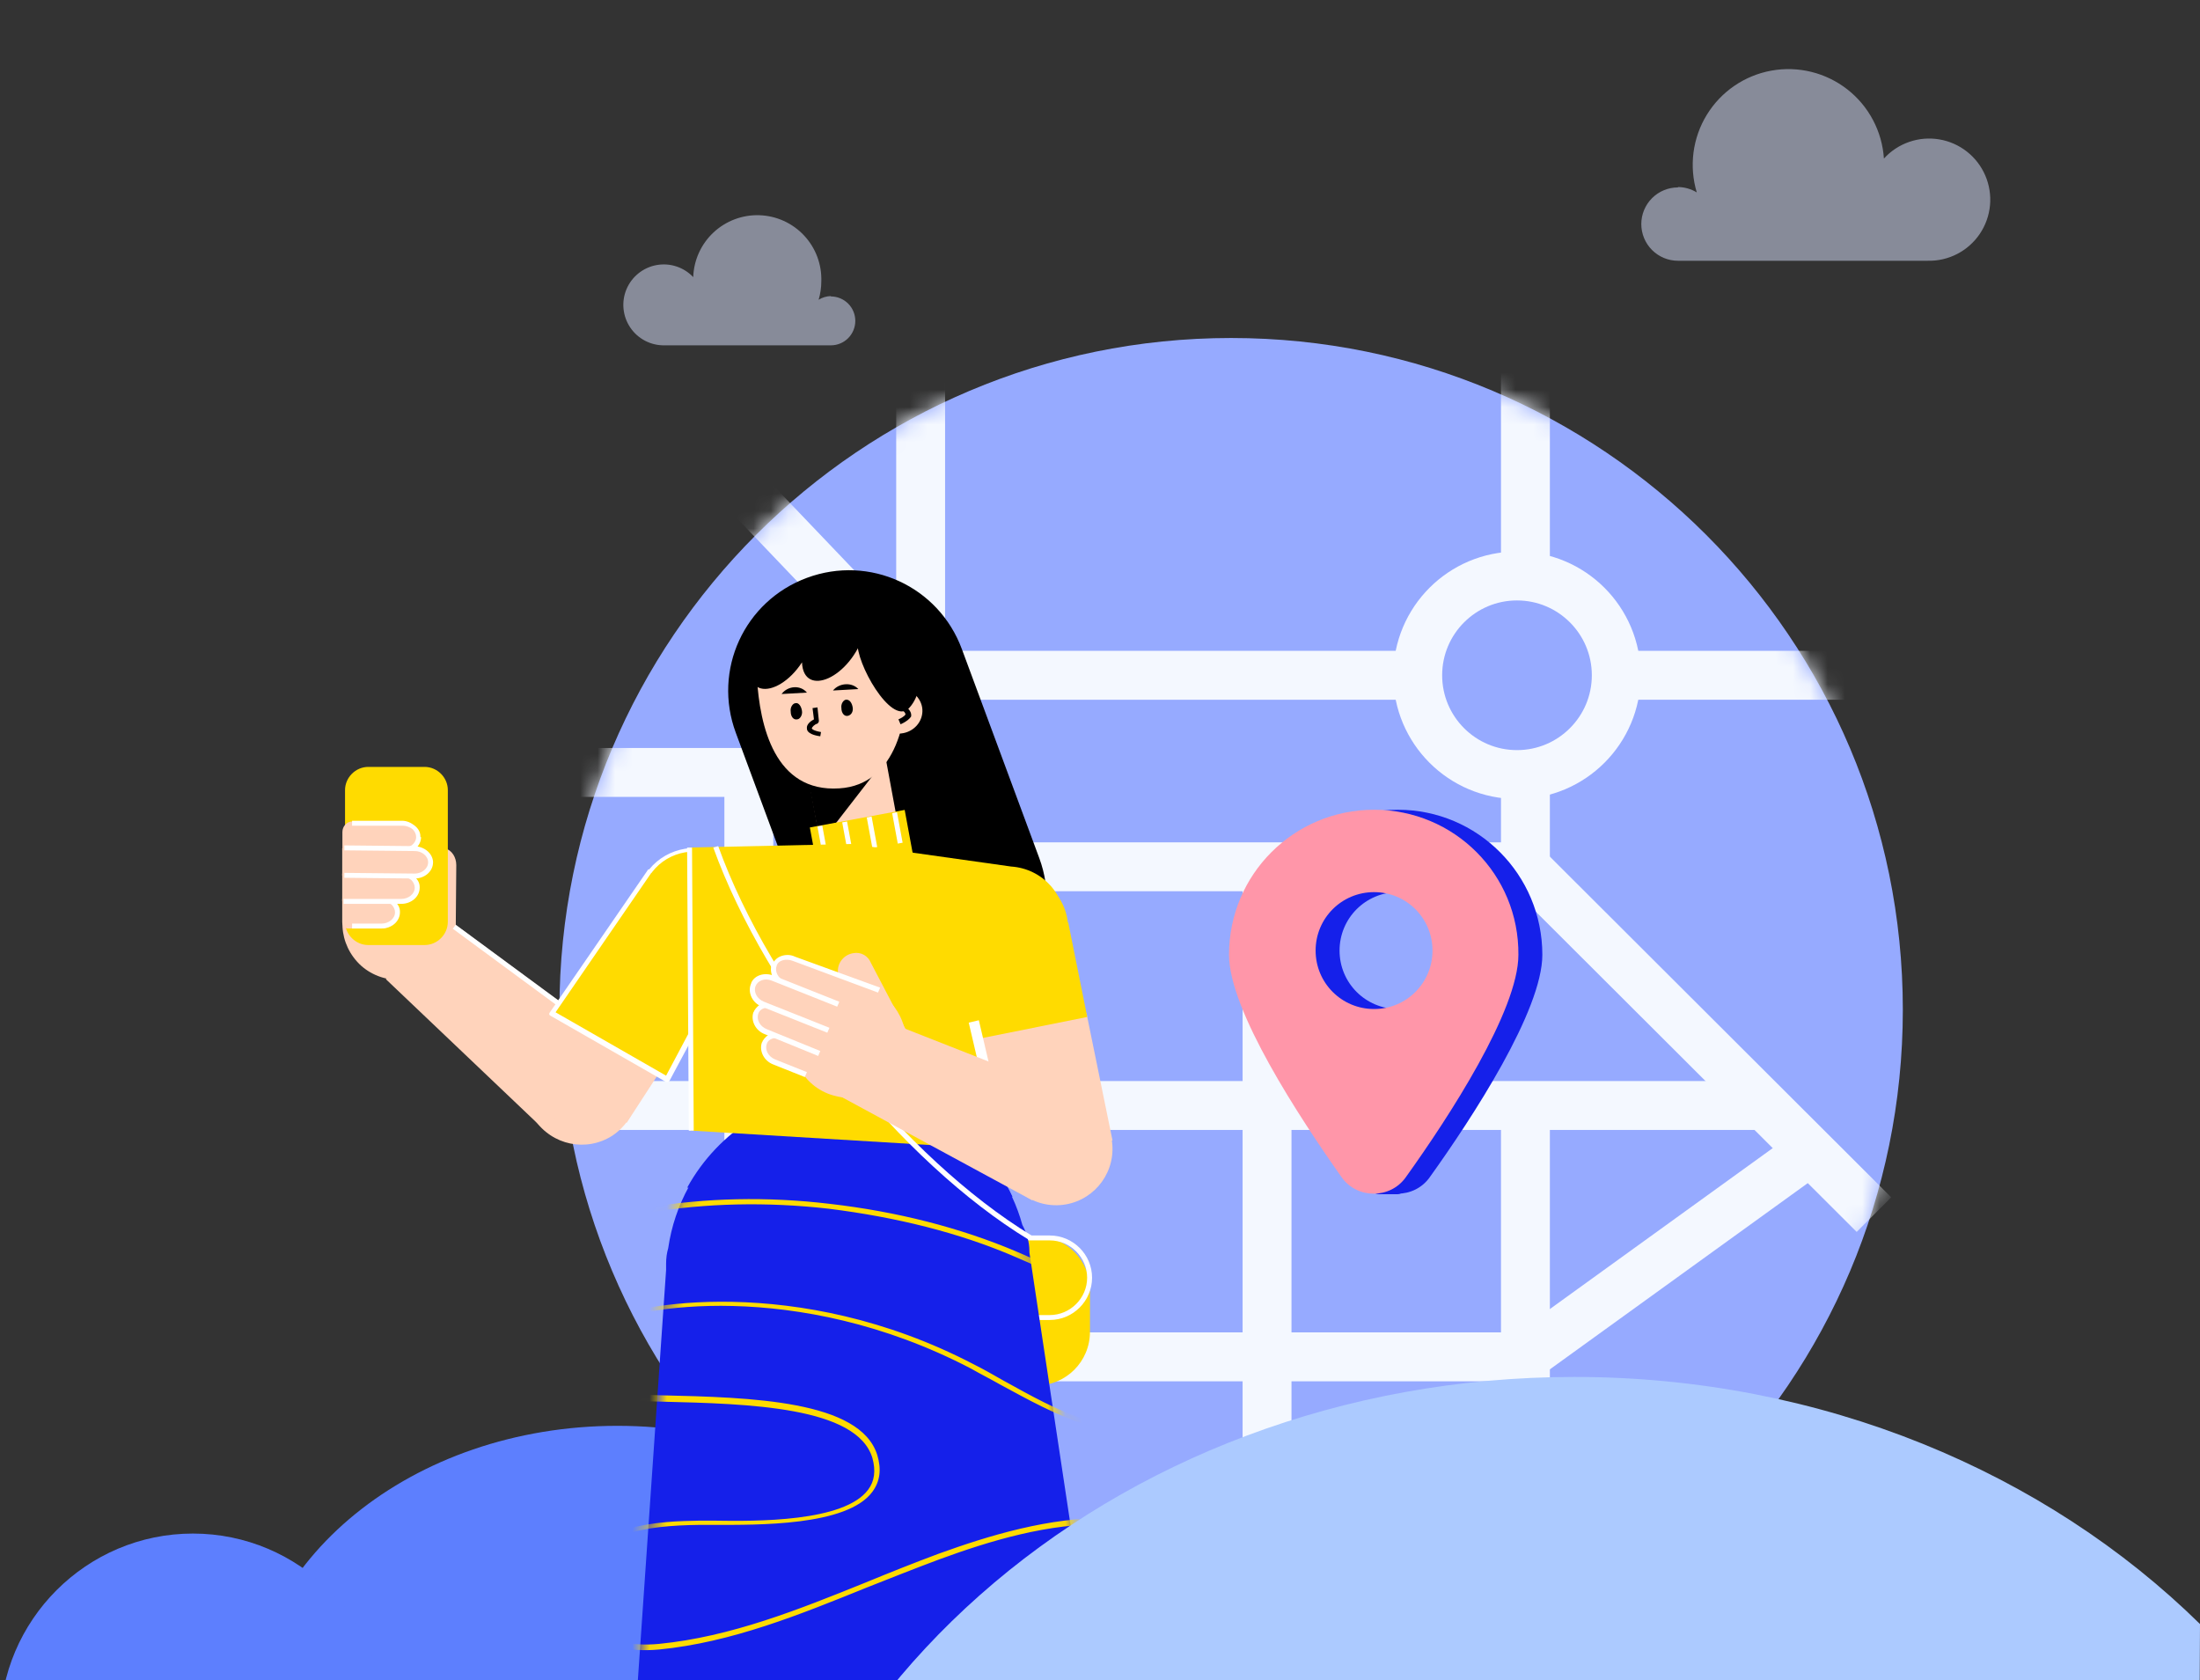 <svg width="127" height="97" viewBox="0 0 127 97" fill="none" xmlns="http://www.w3.org/2000/svg">
<rect x="0" y="0" width="127" height="97" fill="#333333" stroke="none"/>
<g clip-path="url(#clip0_7507_2343)">
<path opacity="0.5" d="M96.865 10.797C97.248 10.8 97.624 10.908 97.951 11.108C97.726 10.363 97.662 9.578 97.761 8.806C97.861 8.034 98.122 7.292 98.529 6.628C98.936 5.964 99.478 5.393 100.12 4.954C100.763 4.514 101.491 4.215 102.257 4.077C103.023 3.938 103.809 3.963 104.565 4.15C105.321 4.336 106.029 4.681 106.642 5.16C107.255 5.639 107.761 6.243 108.124 6.931C108.488 7.619 108.702 8.377 108.753 9.153C109.15 8.716 109.651 8.386 110.209 8.192C110.767 7.998 111.365 7.948 111.947 8.046C112.53 8.143 113.078 8.385 113.543 8.75C114.008 9.115 114.373 9.59 114.606 10.133C114.839 10.676 114.932 11.268 114.877 11.856C114.821 12.444 114.619 13.009 114.289 13.499C113.958 13.988 113.51 14.387 112.986 14.658C112.461 14.93 111.877 15.065 111.286 15.052H96.865C96.303 15.052 95.765 14.829 95.368 14.432C94.971 14.035 94.748 13.496 94.748 12.935C94.748 12.374 94.971 11.835 95.368 11.438C95.765 11.041 96.303 10.819 96.865 10.819V10.797Z" fill="#DCE4FF"/>
<path opacity="0.5" d="M47.963 17.091C47.713 17.098 47.469 17.171 47.257 17.303C47.359 16.959 47.411 16.603 47.412 16.244C47.445 15.264 47.087 14.31 46.417 13.594C45.747 12.877 44.819 12.456 43.839 12.424C43.353 12.407 42.869 12.487 42.414 12.658C41.96 12.829 41.543 13.087 41.188 13.419C40.472 14.089 40.051 15.017 40.018 15.997C39.752 15.714 39.418 15.503 39.049 15.381C38.68 15.259 38.286 15.232 37.904 15.301C37.521 15.37 37.162 15.534 36.859 15.777C36.555 16.02 36.317 16.335 36.166 16.693C36.016 17.051 35.956 17.441 35.995 17.828C36.033 18.215 36.167 18.586 36.385 18.908C36.602 19.23 36.897 19.492 37.242 19.672C37.587 19.851 37.971 19.941 38.36 19.934H47.963C48.337 19.934 48.696 19.786 48.961 19.521C49.225 19.256 49.374 18.897 49.374 18.523C49.374 18.149 49.225 17.79 48.961 17.525C48.696 17.261 48.337 17.112 47.963 17.112V17.091Z" fill="#DCE4FF"/>
<path d="M71.07 97.061C92.485 97.061 109.845 79.701 109.845 58.286C109.845 36.871 92.485 19.511 71.07 19.511C49.655 19.511 32.295 36.871 32.295 58.286C32.295 79.701 49.655 97.061 71.07 97.061Z" fill="#96AAFF"/>
<mask id="mask0_7507_2343" style="mask-type:alpha" maskUnits="userSpaceOnUse" x="32" y="19" width="78" height="79">
<path d="M71.07 97.061C92.485 97.061 109.845 79.701 109.845 58.286C109.845 36.871 92.485 19.511 71.07 19.511C49.655 19.511 32.295 36.871 32.295 58.286C32.295 79.701 49.655 97.061 71.07 97.061Z" fill="#B6F4E9"/>
</mask>
<g mask="url(#mask0_7507_2343)">
<path d="M36.075 21.096L53.146 38.98H81.882" stroke="#F4F8FF" stroke-width="2.822" stroke-miterlimit="10"/>
<path d="M88.059 33.33V21.096" stroke="#F4F8FF" stroke-width="2.822" stroke-miterlimit="10"/>
<path d="M53.146 22.072V50.035H88.059V44.589" stroke="#F4F8FF" stroke-width="2.822" stroke-miterlimit="10"/>
<path d="M27.539 44.589H42.456H53.146" stroke="#F4F8FF" stroke-width="2.822" stroke-miterlimit="10"/>
<path d="M43.228 74.097V44.589" stroke="#F4F8FF" stroke-width="2.822" stroke-miterlimit="10"/>
<path d="M29.45 63.814H101.757" stroke="#F4F8FF" stroke-width="2.822" stroke-miterlimit="10"/>
<path d="M88.059 50.035L108.179 70.114" stroke="#F4F8FF" stroke-width="2.822" stroke-miterlimit="10"/>
<path d="M73.143 50.035V93.606" stroke="#F4F8FF" stroke-width="2.822" stroke-miterlimit="10"/>
<path d="M88.059 63.814V93.159" stroke="#F4F8FF" stroke-width="2.822" stroke-miterlimit="10"/>
<path d="M87.572 44.711C90.737 44.711 93.303 42.145 93.303 38.98C93.303 35.815 90.737 33.249 87.572 33.249C84.407 33.249 81.841 35.815 81.841 38.98C81.841 42.145 84.407 44.711 87.572 44.711Z" stroke="#F4F8FF" stroke-width="2.822" stroke-miterlimit="10"/>
<path d="M93.303 38.98H108.179" stroke="#F4F8FF" stroke-width="2.822" stroke-miterlimit="10"/>
</g>
<path d="M57.025 99.66C57.025 90.068 47.432 82.305 35.645 82.305C23.818 82.305 14.266 90.068 14.266 99.66" fill="#5D7FFE"/>
<path d="M22.273 99.66C22.273 93.523 17.274 88.524 11.137 88.524C4.999 88.524 0 93.523 0 99.66" fill="#5D7FFE"/>
<path d="M104.439 66.496L88.059 78.323H51.967" stroke="#F4F8FF" stroke-width="2.822" stroke-miterlimit="10"/>
<path d="M25.69 48.964C25.202 48.76 24.674 49.004 24.43 49.451L23.414 51.524L26.299 54.776L26.34 49.939C26.34 49.492 26.096 49.085 25.69 48.964Z" fill="#FFD3BB"/>
<path d="M20.853 55.751C19.512 54.532 19.39 52.499 20.609 51.158C21.828 49.817 23.861 49.695 25.202 50.914C26.543 52.134 26.665 54.166 25.446 55.507C24.267 56.808 22.194 56.93 20.853 55.751Z" fill="#FFD3BB"/>
<path d="M36.298 61.035C35.282 59.531 33.29 59.125 31.786 60.1C30.282 61.076 29.876 63.108 30.851 64.612C31.868 66.116 33.859 66.522 35.363 65.547C36.867 64.531 37.273 62.498 36.298 61.035Z" fill="#FFD3BB"/>
<path d="M22.276 56.523L25.08 52.5L35.648 60.303L31.461 65.262L22.276 56.523Z" fill="#FFD3BB"/>
<path d="M37.314 50.63C36.379 52.174 36.867 54.166 38.412 55.101C39.956 56.036 41.948 55.548 42.883 54.003C43.817 52.459 43.33 50.467 41.785 49.532C40.281 48.598 38.249 49.085 37.314 50.63Z" fill="#FFDB00"/>
<path d="M36.176 64.815L30.933 61.075L32.64 58.271L38.208 61.685L36.176 64.815Z" fill="#FFD3BB"/>
<path d="M38.533 62.295L31.868 58.515L37.517 50.304L43.086 53.719L38.533 62.295Z" fill="#FFDB00"/>
<path d="M37.395 50.223C37.395 50.183 37.436 50.183 37.477 50.183C38.533 48.882 40.444 48.557 41.907 49.451C43.37 50.345 43.939 52.174 43.248 53.719C43.248 53.759 43.248 53.759 43.248 53.8L38.655 62.376C38.655 62.376 38.655 62.417 38.615 62.417L38.574 62.457C38.533 62.457 38.493 62.457 38.452 62.457L31.786 58.637C31.746 58.596 31.705 58.596 31.705 58.555C31.705 58.515 31.705 58.474 31.746 58.434L37.395 50.223ZM32.071 58.434L38.452 62.092L42.923 53.678C42.923 53.637 42.923 53.637 42.923 53.597C43.573 52.174 43.086 50.467 41.704 49.614C40.362 48.801 38.615 49.085 37.639 50.345C37.639 50.386 37.598 50.386 37.598 50.386L32.071 58.434Z" fill="white"/>
<path d="M26.308 53.38L26.139 53.61L32.128 58.021L32.297 57.792L26.308 53.38Z" fill="white"/>
<path d="M55.888 58.474C52.271 59.816 48.288 57.986 46.947 54.369L42.476 42.298C41.134 38.68 42.963 34.697 46.581 33.356C50.198 32.014 54.181 33.843 55.523 37.461L59.994 49.532C61.335 53.15 59.465 57.133 55.888 58.474Z" fill="black"/>
<path d="M59.831 79.975C58.124 79.975 56.742 78.593 56.742 76.886V74.448C56.742 72.74 58.124 71.359 59.831 71.359C61.538 71.359 62.92 72.74 62.92 74.448V76.886C62.92 78.593 61.538 79.975 59.831 79.975Z" fill="#FFDB00"/>
<path d="M56.579 73.757C56.579 72.415 57.677 71.318 59.018 71.318H60.603C61.944 71.318 63.042 72.415 63.042 73.757C63.042 75.098 61.944 76.195 60.603 76.195H59.018C57.677 76.236 56.579 75.138 56.579 73.757ZM59.018 71.602C57.839 71.602 56.864 72.578 56.864 73.757C56.864 74.935 57.839 75.911 59.018 75.911H60.603C61.782 75.911 62.757 74.935 62.757 73.757C62.757 72.578 61.782 71.602 60.603 71.602H59.018Z" fill="white"/>
<path d="M43.329 37.257C45.402 32.746 51.783 34.047 52.23 36.363L46.256 37.623C46.825 38.68 46.215 42.785 44.914 42.257C43.532 41.769 42.516 39.046 43.329 37.257Z" fill="black"/>
<path d="M47.83 51.183L52.346 50.348L50.897 42.514L46.38 43.35L47.83 51.183Z" fill="#FFD3BB"/>
<path d="M47.353 48.678L51.133 43.801L50.889 42.501L46.337 43.354L47.353 48.678Z" fill="black"/>
<path d="M52.225 46.752L46.75 47.765L47.623 52.481L53.098 51.468L52.225 46.752Z" fill="#FFDB00"/>
<path d="M51.781 46.886L51.501 46.938L51.826 48.696L52.106 48.645L51.781 46.886Z" fill="white"/>
<path d="M50.315 47.135L50.035 47.187L50.359 48.946L50.639 48.894L50.315 47.135Z" fill="white"/>
<path d="M48.898 47.419L48.618 47.471L48.943 49.23L49.223 49.178L48.898 47.419Z" fill="white"/>
<path d="M47.468 47.659L47.188 47.71L47.513 49.469L47.792 49.417L47.468 47.659Z" fill="white"/>
<path d="M43.695 39.127C43.858 41.891 44.711 45.752 48.451 45.508C51.783 45.305 52.515 41.363 52.312 38.599C52.149 35.835 50.117 34.859 47.76 35.022C45.402 35.144 43.533 36.323 43.695 39.127Z" fill="#FFD3BB"/>
<path d="M45.93 40.59C45.768 40.59 45.605 40.834 45.646 41.078C45.646 41.363 45.808 41.566 46.012 41.525C46.174 41.525 46.337 41.281 46.296 41.038C46.255 40.753 46.093 40.55 45.93 40.59Z" fill="black"/>
<path d="M45.118 40.062L46.581 39.98C46.215 39.533 45.483 39.574 45.118 40.062Z" fill="black"/>
<path d="M48.857 40.387C48.694 40.387 48.532 40.631 48.572 40.874C48.572 41.159 48.735 41.362 48.938 41.322C49.142 41.281 49.263 41.078 49.223 40.834C49.182 40.59 49.06 40.387 48.857 40.387Z" fill="black"/>
<path d="M48.085 39.859L49.548 39.777C49.182 39.371 48.45 39.411 48.085 39.859Z" fill="black"/>
<path d="M53.247 40.956C53.287 41.647 52.759 42.257 52.027 42.338C51.296 42.419 50.727 41.85 50.645 41.118C50.605 40.428 51.133 39.818 51.865 39.737C52.556 39.696 53.206 40.265 53.247 40.956Z" fill="#FFD3BB"/>
<path d="M51.987 41.809L51.865 41.525C52.23 41.362 52.271 41.24 52.271 41.24C52.271 41.159 52.19 41.078 52.108 40.997C51.987 40.875 51.865 40.712 51.905 40.55C51.946 40.346 52.149 40.224 52.312 40.184L52.434 40.468C52.19 40.55 52.19 40.631 52.19 40.631C52.19 40.672 52.271 40.753 52.352 40.834C52.474 40.956 52.637 41.119 52.596 41.362C52.515 41.484 52.352 41.647 51.987 41.809Z" fill="black"/>
<path d="M52.109 35.632C48.572 32.177 43.085 35.632 43.451 37.989L49.507 37.054C49.385 38.233 51.418 41.85 52.434 40.916C53.49 39.899 53.49 36.973 52.109 35.632Z" fill="black"/>
<path d="M43.736 36.729L49.914 36.485C49.101 39.168 46.378 40.306 46.297 38.233C44.874 40.428 42.232 40.55 43.736 36.729Z" fill="black"/>
<path d="M47.353 42.501C47.028 42.46 46.581 42.338 46.581 42.053C46.54 41.809 46.825 41.606 46.987 41.525L46.906 40.875L47.191 40.834L47.272 41.606C47.272 41.688 47.231 41.728 47.191 41.769C47.028 41.809 46.865 41.972 46.865 42.053C46.865 42.053 46.906 42.175 47.394 42.257L47.353 42.501Z" fill="black"/>
<path d="M47.841 42.948C47.475 43.029 47.109 43.07 46.743 43.07V42.785C47.434 42.785 48.125 42.663 48.735 42.379L48.857 42.663C48.532 42.785 48.207 42.866 47.841 42.948Z" fill="#FFD3BB"/>
<path d="M44.467 123.953L48.369 73.147L38.492 72.578V123.912L44.467 123.953Z" fill="#FFD3BB"/>
<path d="M65.115 123.953L58.449 72.05L48.369 71.684L59.384 123.953H65.115Z" fill="#FFD3BB"/>
<path d="M36.216 105.785L38.452 73.31V72.944C38.452 72.619 38.492 72.334 38.574 72.05C39.305 66.969 43.695 63.067 48.938 63.067C53.734 63.067 57.799 66.278 59.018 70.708C59.262 71.155 59.425 71.684 59.425 72.212V72.293L64.79 107.858L36.216 105.785Z" fill="#1520EA"/>
<mask id="mask1_7507_2343" style="mask-type:alpha" maskUnits="userSpaceOnUse" x="36" y="62" width="29" height="46">
<path d="M36.342 105.175L38.578 72.7V72.334C38.578 72.009 38.618 71.725 38.699 71.44C39.431 66.359 43.821 62.458 49.064 62.458C53.86 62.458 57.924 65.668 59.144 70.099C59.388 70.546 59.55 71.074 59.55 71.603V71.684L64.915 107.248L36.342 105.175Z" fill="#1520EA"/>
</mask>
<g mask="url(#mask1_7507_2343)">
<path d="M44.63 108.183C43.004 108.183 41.297 107.41 40.281 106.232C39.427 105.256 39.183 104.118 39.468 102.939C40.037 100.582 42.923 99.403 45.361 98.631C49.385 97.371 53.653 96.883 57.799 96.436C58.815 96.314 59.912 96.192 60.928 96.07H60.969C66.578 95.379 69.87 94.201 70.724 92.575C71.049 91.965 71.049 91.274 70.642 90.543C69.708 88.714 66.497 88.023 64.017 87.982C60.522 87.901 57.108 88.958 54.222 90.014C52.799 90.543 51.377 91.112 50.036 91.64C46.215 93.185 42.232 94.811 38.045 95.217C36.298 95.379 34.834 95.014 34.022 94.16C33.371 93.51 33.087 92.616 33.209 91.478C33.574 87.86 38.33 87.82 40.362 87.779C40.606 87.779 40.891 87.779 41.216 87.779C43.654 87.82 48.735 87.86 50.117 85.99C50.483 85.503 50.564 84.893 50.361 84.162C49.467 81.195 43.207 81.032 38.208 80.91C34.591 80.829 31.745 80.747 31.461 79.691C31.258 78.918 32.315 77.862 34.916 76.236C36.42 75.301 46.012 73.431 56.214 78.756C56.783 79.04 57.352 79.365 57.921 79.691C59.465 80.544 61.05 81.438 62.717 81.967C63.977 82.373 65.684 82.251 66.497 81.073C67.025 80.3 67.188 79.528 66.944 78.715C66.375 76.724 63.57 74.651 58.571 72.537C55.36 71.155 51.743 70.261 47.841 69.773C40.687 68.96 33.737 70.099 28.209 73.066L28.087 72.822C33.656 69.814 40.687 68.635 47.881 69.489C51.783 69.936 55.441 70.871 58.693 72.253C63.773 74.407 66.619 76.561 67.228 78.634C67.472 79.528 67.31 80.422 66.74 81.235C65.846 82.495 63.977 82.658 62.635 82.211C60.928 81.682 59.343 80.788 57.758 79.934C57.189 79.609 56.62 79.325 56.051 79C45.93 73.716 36.541 75.504 35.038 76.439C32.68 77.902 31.583 78.959 31.745 79.528C31.989 80.382 34.997 80.463 38.208 80.544C43.329 80.666 49.67 80.829 50.645 83.999C50.889 84.812 50.808 85.503 50.361 86.112C48.898 88.104 43.695 88.023 41.216 88.023C40.891 88.023 40.606 88.023 40.362 88.023C37.314 88.063 33.818 88.47 33.493 91.437C33.371 92.494 33.615 93.307 34.225 93.916C34.997 94.689 36.338 95.054 38.045 94.892C42.191 94.485 46.134 92.9 49.954 91.356C51.336 90.787 52.759 90.218 54.181 89.689C57.108 88.632 60.562 87.576 64.099 87.616C65.034 87.616 69.708 87.86 70.968 90.34C71.374 91.193 71.415 91.965 71.049 92.656C69.667 95.257 63.164 96.07 61.05 96.314H61.01C59.953 96.436 58.896 96.558 57.88 96.68C53.734 97.127 49.467 97.615 45.483 98.875C43.126 99.606 40.362 100.745 39.793 102.939C39.468 104.321 39.996 105.337 40.565 105.988C41.622 107.207 43.492 107.979 45.117 107.817C46.906 107.654 48.572 106.76 49.629 106.069C57.148 101.436 64.952 96.599 74.178 100.867L74.057 101.151C64.952 96.965 57.23 101.72 49.792 106.354C48.694 107.045 46.987 107.979 45.158 108.142C44.955 108.183 44.792 108.183 44.63 108.183Z" fill="#FFDB00"/>
</g>
<path d="M48.938 63.026C53.165 63.026 56.783 65.506 58.449 69.082L39.671 68.554C41.459 65.303 44.914 63.026 48.938 63.026Z" fill="#1520EA"/>
<path d="M57.352 66.319L58.612 56.361H58.693C60.481 56.483 61.335 55.263 61.457 53.475C61.579 51.687 60.197 50.142 58.368 50.02L49.142 48.719L39.793 48.923L39.874 65.262L57.352 66.319Z" fill="#FFDB00"/>
<path d="M58.462 56.329L57.2 66.289L57.483 66.325L58.745 56.365L58.462 56.329Z" fill="white"/>
<path d="M39.949 48.926L39.665 48.928L39.762 65.267L40.047 65.265L39.949 48.926Z" fill="white"/>
<path d="M59.384 71.562L59.547 71.318C52.271 66.888 44.467 57.214 41.46 48.841L41.175 48.923C44.224 57.377 52.027 67.091 59.384 71.562Z" fill="white"/>
<path d="M57.758 66.928L64.221 65.831L62.717 58.474L56.336 59.775L57.758 66.928Z" fill="#FFD3BB"/>
<path d="M56.348 59.993L62.763 58.703L61.665 53.243L55.25 54.534L56.348 59.993Z" fill="#FFDB00"/>
<path d="M58.636 56.844C60.428 56.72 61.779 55.166 61.654 53.375C61.529 51.583 59.976 50.232 58.184 50.357C56.393 50.482 55.042 52.035 55.167 53.827C55.291 55.618 56.845 56.969 58.636 56.844Z" fill="#FFDB00"/>
<path d="M56.823 61.563L56.214 58.962" stroke="white" stroke-width="0.6" stroke-miterlimit="10"/>
<path d="M61.194 69.564C62.986 69.439 64.337 67.886 64.213 66.095C64.089 64.303 62.535 62.952 60.744 63.076C58.953 63.2 57.601 64.753 57.725 66.545C57.85 68.336 59.403 69.688 61.194 69.564Z" fill="#FFD3BB"/>
<path d="M50.564 58.718L48.41 63.23L59.587 69.286L62.351 63.352L50.564 58.718Z" fill="#FFD3BB"/>
<path d="M49.263 55.02C48.735 55.101 48.369 55.548 48.369 56.036L48.45 58.352L52.515 59.856L50.279 55.589C50.117 55.182 49.71 54.938 49.263 55.02Z" fill="#FFD3BB"/>
<path d="M48.247 63.27C46.499 62.864 45.402 61.076 45.849 59.328C46.255 57.58 48.044 56.483 49.791 56.93C51.539 57.336 52.636 59.125 52.189 60.872C51.742 62.62 49.995 63.718 48.247 63.27Z" fill="#FFD3BB"/>
<path d="M44.711 55.792C44.548 56.199 44.792 56.686 45.28 56.849L48.41 58.109L50.523 57.215L45.89 55.386C45.402 55.182 44.873 55.386 44.711 55.792Z" fill="#FFD3BB"/>
<path d="M44.183 60.222C44.02 60.629 44.264 61.117 44.752 61.279L47.19 62.255L47.8 60.792L45.361 59.816C44.833 59.654 44.345 59.816 44.183 60.222Z" fill="#FFD3BB"/>
<path d="M44.02 60.1C44.142 59.897 44.305 59.734 44.548 59.653C44.792 59.572 45.077 59.572 45.321 59.694L45.199 59.978C44.996 59.897 44.792 59.897 44.63 59.938C44.467 59.978 44.305 60.1 44.264 60.263C44.142 60.588 44.345 60.995 44.752 61.157L46.581 61.889L46.459 62.173L44.63 61.442C44.101 61.238 43.817 60.669 43.98 60.182C44.02 60.141 44.02 60.1 44.02 60.1Z" fill="white"/>
<path d="M43.654 58.475C43.492 58.881 43.736 59.369 44.223 59.532L47.353 60.791L47.962 59.328L44.833 58.068C44.345 57.865 43.817 58.068 43.654 58.475Z" fill="#FFD3BB"/>
<path d="M43.532 58.353C43.654 58.149 43.817 57.987 44.06 57.906C44.304 57.824 44.589 57.824 44.833 57.946L47.922 59.166L47.8 59.45L44.711 58.231C44.508 58.149 44.304 58.149 44.142 58.19C43.979 58.231 43.817 58.353 43.776 58.515C43.654 58.84 43.857 59.247 44.264 59.409L47.353 60.669L47.231 60.954L44.142 59.694C43.613 59.491 43.329 58.922 43.491 58.434C43.532 58.393 43.532 58.353 43.532 58.353Z" fill="white"/>
<path d="M44.589 55.63C44.711 55.426 44.873 55.264 45.117 55.182C45.361 55.101 45.646 55.101 45.89 55.223L50.808 57.011L50.686 57.296L45.768 55.467C45.564 55.386 45.361 55.386 45.199 55.426C45.036 55.467 44.873 55.589 44.833 55.751C44.711 56.077 44.914 56.483 45.321 56.646L48.41 57.906L48.288 58.19L45.199 56.93C44.67 56.727 44.386 56.158 44.548 55.67C44.589 55.67 44.589 55.67 44.589 55.63Z" fill="white"/>
<path d="M43.492 56.849C43.329 57.255 43.573 57.743 44.061 57.906L47.881 59.45L48.491 57.987L44.63 56.443C44.183 56.28 43.654 56.443 43.492 56.849Z" fill="#FFD3BB"/>
<path d="M43.37 56.727C43.573 56.28 44.142 56.117 44.67 56.321L48.45 57.824L48.328 58.109L44.548 56.605C44.142 56.442 43.735 56.605 43.614 56.93C43.492 57.255 43.695 57.662 44.101 57.824L47.881 59.328L47.759 59.613L43.979 58.109C43.451 57.906 43.166 57.337 43.329 56.849C43.37 56.768 43.37 56.727 43.37 56.727Z" fill="white"/>
<path d="M24.511 54.552H21.259C20.528 54.552 19.918 53.942 19.918 53.211V45.61C19.918 44.879 20.528 44.269 21.259 44.269H24.511C25.243 44.269 25.852 44.879 25.852 45.61V53.211C25.852 53.942 25.243 54.552 24.511 54.552Z" fill="#FFDB00"/>
<path d="M24.105 48.273C24.105 48.72 23.654 49.127 23.163 49.127H19.766V48.029C19.766 47.704 20.012 47.419 20.339 47.419L23.163 47.46C23.695 47.419 24.105 47.826 24.105 48.273Z" fill="#FFD3BB"/>
<path d="M22.926 52.743C22.926 53.231 22.514 53.597 21.979 53.597H20.085C19.879 53.597 19.756 53.434 19.756 53.231V51.89H22.02C22.514 51.89 22.926 52.296 22.926 52.743Z" fill="#FFD3BB"/>
<path d="M23.088 52.622C23.088 52.378 22.967 52.175 22.763 52.012C22.56 51.849 22.316 51.728 22.032 51.728V52.012C22.235 52.012 22.438 52.093 22.601 52.215C22.723 52.337 22.804 52.5 22.804 52.662C22.804 53.028 22.438 53.313 22.032 53.313H20.325V53.597H22.032C22.601 53.597 23.088 53.191 23.088 52.662C23.088 52.662 23.088 52.662 23.088 52.622Z" fill="white"/>
<path d="M24.064 51.24C24.064 51.687 23.657 52.012 23.129 52.012H19.756V50.427L23.129 50.467C23.657 50.467 24.064 50.833 24.064 51.24Z" fill="#FFD3BB"/>
<path d="M24.227 51.199C24.227 50.955 24.105 50.752 23.901 50.589C23.698 50.427 23.454 50.305 23.17 50.305L19.837 50.264V50.549L23.17 50.589C23.373 50.589 23.576 50.67 23.739 50.792C23.861 50.914 23.942 51.077 23.942 51.239C23.942 51.605 23.576 51.89 23.17 51.89H19.837V52.174H23.17C23.739 52.174 24.227 51.768 24.227 51.239V51.199Z" fill="white"/>
<path d="M24.267 48.273C24.267 48.029 24.145 47.825 23.942 47.663C23.739 47.5 23.495 47.378 23.21 47.378H20.325V47.663H23.251C23.454 47.663 23.657 47.744 23.82 47.866C23.942 47.988 24.023 48.151 24.023 48.313C24.023 48.679 23.657 48.964 23.251 48.964H19.918V49.248H23.251C23.82 49.248 24.308 48.842 24.308 48.313C24.267 48.354 24.267 48.313 24.267 48.273Z" fill="white"/>
<path d="M24.836 49.817C24.836 50.264 24.43 50.589 23.901 50.589L19.756 50.549V48.964L23.901 49.004C24.43 49.045 24.836 49.37 24.836 49.817Z" fill="#FFD3BB"/>
<path d="M24.999 49.736C24.958 49.248 24.511 48.882 23.942 48.842L19.878 48.801V49.085L23.942 49.126C24.349 49.126 24.714 49.41 24.714 49.776C24.714 50.142 24.349 50.427 23.942 50.427L19.878 50.386V50.67L23.942 50.711C24.511 50.711 24.999 50.305 24.999 49.776C24.999 49.776 24.999 49.776 24.999 49.736Z" fill="white"/>
<path d="M80.703 46.743C76.069 46.743 72.33 50.482 72.33 55.115C72.33 58.326 76.394 64.504 78.833 67.959C79.727 69.219 81.638 69.219 82.532 67.959C85.011 64.504 89.035 58.326 89.035 55.115C89.035 50.482 85.296 46.743 80.703 46.743ZM80.703 58.245C78.833 58.245 77.329 56.741 77.329 54.872C77.329 53.002 78.833 51.498 80.703 51.498C82.572 51.498 84.076 53.002 84.076 54.872C84.076 56.741 82.572 58.245 80.703 58.245Z" fill="#1520EA"/>
<path d="M79.605 67.553H80.662C80.906 67.553 81.15 67.756 81.15 68.041V68.447C81.15 68.691 80.947 68.935 80.662 68.935H79.605C79.362 68.935 79.118 68.731 79.118 68.447V68.041C79.118 67.756 79.321 67.553 79.605 67.553Z" fill="#1520EA"/>
<path d="M79.321 46.743C74.687 46.743 70.948 50.482 70.948 55.115C70.948 58.326 75.012 64.504 77.451 67.959C78.345 69.219 80.255 69.219 81.15 67.959C83.629 64.504 87.653 58.326 87.653 55.115C87.694 50.482 83.954 46.743 79.321 46.743ZM79.321 58.245C77.451 58.245 75.947 56.741 75.947 54.872C75.947 53.002 77.451 51.498 79.321 51.498C81.19 51.498 82.694 53.002 82.694 54.872C82.694 56.741 81.19 58.245 79.321 58.245Z" fill="#FF96A9"/>
<path d="M42.333 122.522C42.333 98.735 64.081 79.483 90.89 79.483C105.206 79.483 118.109 85.007 127 93.747L126.863 122.522H42.333Z" fill="#ACCAFF"/>
</g>
<defs>
<clipPath id="clip0_7507_2343">
<rect width="127" height="97" fill="white"/>
</clipPath>
</defs>
</svg>
